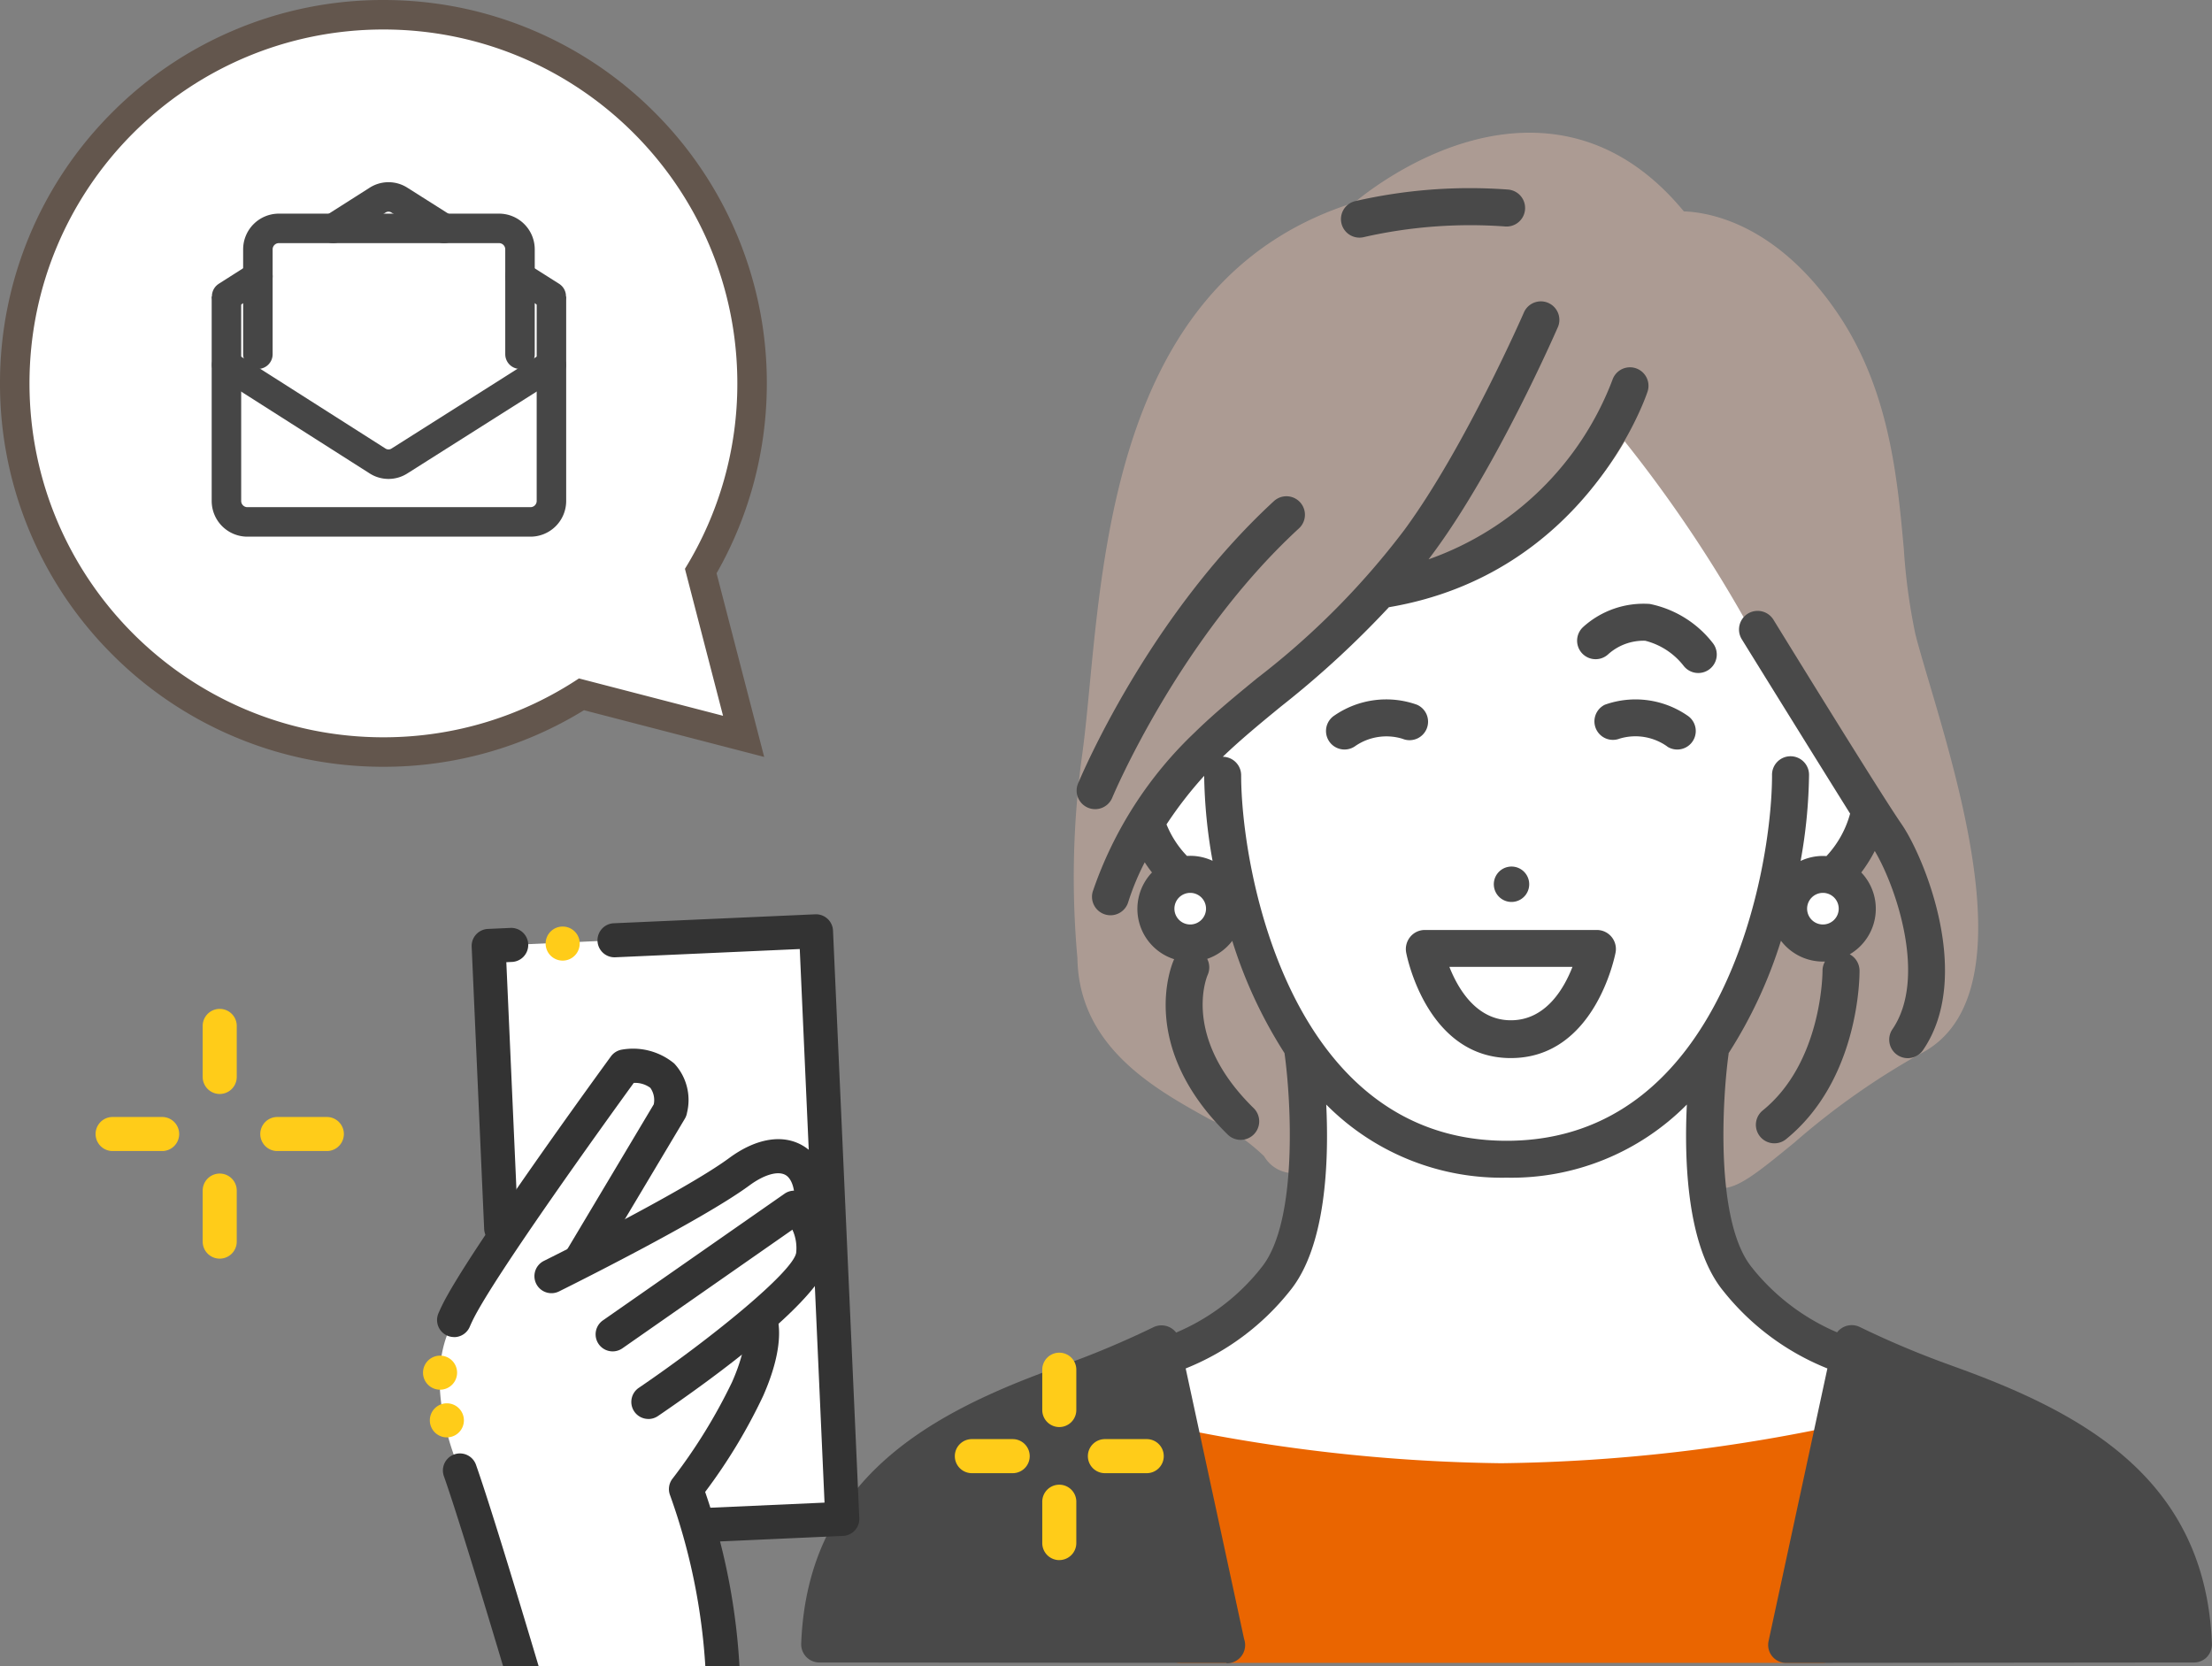 <svg xmlns="http://www.w3.org/2000/svg" width="150" height="113" viewBox="0 0 150 113">
    <rect x="0" y="0" width="150" height="113" fill="#808080" stroke="none"/>
    <defs>
        <clipPath id="rbqlbb3h5a">
            <path data-name="長方形 1776" style="fill:none" d="M0 0h95.669v103.795H0z"/>
        </clipPath>
        <clipPath id="rx6ohyl5lb">
            <path data-name="長方形 1778" style="stroke:#707070;fill:#fff" d="M0 0h90v83H0z"/>
        </clipPath>
        <clipPath id="jozqv16hvc">
            <path data-name="長方形 1777" style="fill:none" d="M0 0h182.104v182H0z"/>
        </clipPath>
    </defs>
    <g data-name="合体 18" style="fill:#fff">
        <path d="M211-117c-3.374 0-6.648-.66-9.731-1.965a24.916 24.916 0 0 1-7.946-5.357A24.916 24.916 0 0 1 186-142a24.915 24.915 0 0 1 7.322-17.678A24.915 24.915 0 0 1 211-167a24.915 24.915 0 0 1 17.678 7.322A24.915 24.915 0 0 1 236-142a24.95 24.95 0 0 1-3.48 12.73l2.48 9.56.426 1.646-1.646-.427-9.344-2.422A24.89 24.89 0 0 1 211-117z" style="stroke:none" transform="translate(-185 168)"/>
        <path d="M211-166c-13.254 0-24 10.745-24 24s10.746 24 24 24c4.902 0 9.461-1.47 13.26-3.992l9.771 2.533-2.584-9.967A23.885 23.885 0 0 0 235-142c0-13.255-10.745-24-24-24m0-2c3.51 0 6.914.688 10.121 2.044a25.911 25.911 0 0 1 8.264 5.571 25.91 25.91 0 0 1 5.571 8.264A25.84 25.84 0 0 1 237-142c0 4.534-1.176 8.968-3.408 12.878l3.229 12.453-12.22-3.168a25.888 25.888 0 0 1-13.6 3.837c-3.51 0-6.915-.687-10.122-2.044a25.911 25.911 0 0 1-8.263-5.57 25.911 25.911 0 0 1-5.572-8.265 25.839 25.839 0 0 1-2.044-10.12 25.91 25.91 0 0 1 7.615-18.385 25.91 25.91 0 0 1 8.264-5.572A25.84 25.84 0 0 1 211-168z" style="fill:#63564d;stroke:none" transform="translate(-185 168)"/>
    </g>
    <g data-name="グループ 2021">
        <g data-name="グループ 2018">
            <g data-name="グループ 2017" style="clip-path:url(#rbqlbb3h5a)" transform="translate(54.331 9)">
                <path data-name="パス 1268" d="M64.11 170.5s-5.5 11.065-16.208 12.371c0 0-4.719 4.179-9.694 8.6s-8.345 8.834-8.844 12.274 7.436 5.687 9.615 3.186l3.309 7.316s2.527 12.783-3.823 17.229S10.4 240.174 9.4 255.182h93.641a16.189 16.189 0 0 0-5.021-10.749c-4.9-4.393-19.972-9.747-24.3-12.833s-4.33-10.435-3.7-17.362c0 0 11.129-3.627 12.5-13.745S64.11 170.5 64.11 170.5" transform="translate(-8.373 -151.957)" style="fill:#fff"/>
                <path data-name="パス 1269" d="M227.923 37.192c-.382-1.291-.712-2.405-.913-3.211a40.711 40.711 0 0 1-.779-5.765c-.434-4.788-.974-10.746-4.44-15.9-4.184-6.215-8.866-6.931-10.475-6.98C208.4 1.8 204.878 0 200.843 0c-5.837 0-10.778 3.826-11.87 4.736-15.265 4.785-16.877 21.578-17.947 32.71-.163 1.7-.316 3.3-.5 4.651a60.986 60.986 0 0 0-.335 13.873c.1 6.034 5.232 8.868 8.981 10.94a13.11 13.11 0 0 1 3.68 2.5 2.308 2.308 0 0 0 1.758 1.137 1.517 1.517 0 0 0 1.163-.547c.28-.327 1.129-1.322.083-7.905a1.261 1.261 0 0 0-.09-.307l-3.718-8.488a1.255 1.255 0 0 0-2.2-.187 2.971 2.971 0 0 1-2.215 1.239 2.505 2.505 0 0 1-.489-.049.461.461 0 0 1-.334-.232c-.455-.708-.319-2.464-.077-3.483a1.255 1.255 0 0 0-.029-.69l-.943-2.833c1.069-2.211 3.33-4.622 6.892-7.354 2.757-2.114 6.474-6.658 7.6-8.063 9.928-1.236 14.844-6.937 17.051-10.715a91.32 91.32 0 0 1 9.984 15.492 103.841 103.841 0 0 0 5.571 9.942l-.975 3.007a1.218 1.218 0 0 0 .541 1.459c.18.117 1.033.8.224 2.7a1.256 1.256 0 0 1-1.349.831 6.151 6.151 0 0 1-2.483-.707 1.255 1.255 0 0 0-1.733.543l-3.718 7.534a1.3 1.3 0 0 0-.073.184c-.172.555-1.668 5.5-1.165 8.156a1.734 1.734 0 0 0 1.722 1.507c1.136 0 2.348-.955 4.98-3.114a50.085 50.085 0 0 1 8.539-6.014c6.976-3.583 2.955-17.156.553-25.265" transform="translate(-151.461)" style="fill:#ac9b93"/>
                <path data-name="パス 1270" d="M251.231 803.389a115.169 115.169 0 0 1-23.971 2.819 115.064 115.064 0 0 1-23.97-2.822 1.251 1.251 0 0 0-1.534 1.433l2.523 13.923a1.233 1.233 0 0 0 1.235 1.006h43.49a1.233 1.233 0 0 0 1.235-1.006l2.524-13.91a1.256 1.256 0 0 0-1.534-1.444" transform="translate(-179.796 -715.979)" style="fill:#ea6500"/>
                <path data-name="パス 1271" d="M78.076 176.9a62.043 62.043 0 0 1-6.285-2.636 1.254 1.254 0 0 0-1.545.359 14.8 14.8 0 0 1-5.7-4.3 1.326 1.326 0 0 0-.057-.074c-2.547-3.075-2.018-11.514-1.6-14.507 0-.019 0-.039.005-.058a31.376 31.376 0 0 0 3.545-7.619 3.579 3.579 0 0 0 2.849 1.414h.136a1.25 1.25 0 0 0-.167.633c0 .061 0 6.175-4.054 9.463a1.255 1.255 0 0 0 1.582 1.949c5.006-4.063 4.986-11.138 4.983-11.438a1.275 1.275 0 0 0-.664-1.1 3.577 3.577 0 0 0 .782-5.55 9.661 9.661 0 0 0 .914-1.457c1.449 2.434 3.563 8.629 1.2 12.086a1.255 1.255 0 0 0 2.072 1.418c3.429-5.01.079-13.109-1.461-15.336-1.47-2.123-8.606-13.729-8.678-13.846a1.261 1.261 0 0 0-2.153 1.315c.238.388 4.847 7.831 7.349 11.83a6.855 6.855 0 0 1-1.606 2.88 3.135 3.135 0 0 0-.238-.009 3.545 3.545 0 0 0-1.513.338 34.741 34.741 0 0 0 .571-5.809 1.255 1.255 0 1 0-2.509 0c0 6.431-3.306 24.786-18 24.786s-18-18.356-18-24.786a1.255 1.255 0 0 0-1.246-1.255c1.2-1.154 2.519-2.241 3.916-3.387a64.7 64.7 0 0 0 7.349-6.756c13.28-2.245 17.37-14.111 17.539-14.617a1.255 1.255 0 0 0-2.382-.794 20.684 20.684 0 0 1-12.467 12.164q.178-.236.357-.478c4.281-5.807 8.26-14.922 8.428-15.307a1.255 1.255 0 0 0-2.3-1c-.04.092-4.035 9.242-8.146 14.818a52.973 52.973 0 0 1-9.967 10.03c-1.5 1.231-2.918 2.394-4.232 3.68a26.775 26.775 0 0 0-6.917 10.8 1.256 1.256 0 0 0 .869 1.548 1.273 1.273 0 0 0 .34.047 1.256 1.256 0 0 0 1.208-.916 17.191 17.191 0 0 1 1.112-2.676c.149.231.312.462.492.689a3.58 3.58 0 0 0 1.505 5.882l-.017.033c-.107.234-2.54 5.8 3.649 11.86a1.255 1.255 0 1 0 1.757-1.794c-4.865-4.764-3.2-8.842-3.118-9.034a1.252 1.252 0 0 0-.032-1.087 3.6 3.6 0 0 0 1.7-1.223 31.376 31.376 0 0 0 3.546 7.62c0 .019 0 .038.005.058.419 2.992.949 11.432-1.6 14.507-.02.024-.039.049-.057.074a14.575 14.575 0 0 1-5.7 4.306 1.254 1.254 0 0 0-1.544-.361 62 62 0 0 1-6.285 2.634C8.711 180.08.432 184.56 0 195.728a1.234 1.234 0 0 0 1.252 1.284l27.587.027s.006.026.01.026a1.234 1.234 0 0 0 1.255-1.23 1.257 1.257 0 0 0-.071-.419l-3.96-18.344a17.163 17.163 0 0 0 7.064-5.259c2.454-3 2.655-8.77 2.467-12.637a16.752 16.752 0 0 0 12.227 4.958 16.751 16.751 0 0 0 12.227-4.958c-.188 3.867.013 9.636 2.467 12.637a17.164 17.164 0 0 0 7.063 5.258L65.6 195.558a1.218 1.218 0 0 0 1.227 1.481l27.587-.027a1.23 1.23 0 0 0 .9-.36 1.254 1.254 0 0 0 .349-.918c-.431-11.168-8.71-15.652-17.593-18.833m-8.786-32.081a1.072 1.072 0 1 1-1.072 1.072 1.074 1.074 0 0 1 1.072-1.072m-42.904 2.144a1.072 1.072 0 1 1 1.072-1.072 1.073 1.073 0 0 1-1.072 1.072m0-4.655c-.074 0-.146 0-.219.007a6.667 6.667 0 0 1-1.388-2.14 26.816 26.816 0 0 1 2.553-3.293 34.841 34.841 0 0 0 .569 5.763 3.561 3.561 0 0 0-1.516-.338" transform="translate(0 -93.27)" style="fill:#494949"/>
                <path data-name="パス 1272" d="M433.233 459.936a1.2 1.2 0 1 0-1.373-1 1.2 1.2 0 0 0 1.373 1" transform="translate(-384.878 -407.785)" style="fill:#494949"/>
                <path data-name="パス 1273" d="M172.5 247.808a1.255 1.255 0 0 0 1.64-.68c.044-.107 4.507-10.756 12.661-18.265a1.255 1.255 0 1 0-1.7-1.847c-8.557 7.88-13.091 18.7-13.281 19.152a1.256 1.256 0 0 0 .68 1.64" transform="translate(-153.047 -202.031)" style="fill:#494949"/>
                <path data-name="パス 1274" d="M337.825 38.024a1.262 1.262 0 0 0 .327-.043 32.572 32.572 0 0 1 9.564-.713 1.255 1.255 0 0 0 .168-2.505 34.777 34.777 0 0 0-10.383.793 1.255 1.255 0 0 0 .325 2.468" transform="translate(-299.966 -30.909)" style="fill:#494949"/>
                <path data-name="パス 1275" d="M384.135 505.817c5.669 0 7.044-6.87 7.1-7.162a1.29 1.29 0 0 0-1.235-1.524h-11.732a1.277 1.277 0 0 0-.967.478 1.3 1.3 0 0 0-.266 1.058c.056.292 1.432 7.151 7.1 7.151m4.176-6.185c-.593 1.523-1.841 3.621-4.176 3.621-2.318 0-3.571-2.1-4.17-3.621z" transform="translate(-336.01 -443.064)" style="fill:#494949"/>
                <path data-name="パス 1276" d="M499.115 356.577a1.255 1.255 0 1 0 1.358-2.111 6.2 6.2 0 0 0-5.587-.729 1.255 1.255 0 0 0 1 2.3 3.719 3.719 0 0 1 3.234.536" transform="translate(-440.387 -314.947)" style="fill:#494949"/>
                <path data-name="パス 1277" d="M334.043 355.386a1.255 1.255 0 0 0-.655-1.65 6.2 6.2 0 0 0-5.587.729 1.255 1.255 0 1 0 1.358 2.111 3.726 3.726 0 0 1 3.248-.53 1.255 1.255 0 0 0 1.636-.66" transform="translate(-291.637 -314.947)" style="fill:#494949"/>
                <path data-name="パス 1278" d="M484.22 295.144a1.255 1.255 0 0 0 1.722 1.827 3.59 3.59 0 0 1 2.5-.91 4.788 4.788 0 0 1 2.606 1.7 1.255 1.255 0 0 0 1.987-1.534 7.226 7.226 0 0 0-4.278-2.661 6.1 6.1 0 0 0-4.534 1.574" transform="translate(-431.21 -261.609)" style="fill:#494949"/>
            </g>
        </g>
        <g data-name="マスクグループ 25" transform="translate(2 30)" style="clip-path:url(#rx6ohyl5lb)">
            <g data-name="グループ 2020">
                <g data-name="グループ 2019" transform="translate(4.448 32)" style="clip-path:url(#jozqv16hvc)">
                    <path data-name="パス 1279" d="m233.6 31.912-1.17-19.6 22.2-.994 1.783 39.848-9.743.533a35.23 35.23 0 0 1 1.673 10.88l.362 3.772h2.864s5.869 21.919 8.159 31.335l2.091-1.166s52.007 6.347-5.037 15.277l-22.133-35.1-1.05-7.185 2.706-.667-5.825-20.971s-2.817-6.052-.392-10.188 3.511-5.769 3.511-5.769" transform="translate(-205.739 -10.164)" style="fill:#fff"/>
                    <path data-name="パス 1280" d="M296.829 647.847c-6.5 2.376-10.582-.942-12.258-9.578-2.132-10.986-8.144-48.7-8.144-48.7l15.852-2.633 10.236 32.24 1.8-1.112" transform="translate(-248.241 -527.091)" style="fill:#ffcc19"/>
                    <path data-name="パス 1281" d="M72.715 69.007a1.155 1.155 0 0 1-1.155-1.155v-3.426a1.155 1.155 0 1 1 2.309 0v3.426a1.155 1.155 0 0 1-1.155 1.155" transform="translate(-64.263 -56.819)" style="fill:#ffcc19"/>
                    <path data-name="パス 1282" d="M72.715 178.53a1.155 1.155 0 0 1-1.155-1.155v-3.426a1.155 1.155 0 1 1 2.309 0v3.426a1.155 1.155 0 0 1-1.155 1.155" transform="translate(-64.263 -155.175)" style="fill:#ffcc19"/>
                    <path data-name="パス 1283" d="M114.106 137.142h-3.426a1.155 1.155 0 0 1 0-2.309h3.426a1.155 1.155 0 0 1 0 2.309" transform="translate(-98.357 -121.084)" style="fill:#ffcc19"/>
                    <path data-name="パス 1284" d="M4.581 137.142H1.155a1.155 1.155 0 0 1 0-2.309h3.426a1.155 1.155 0 0 1 0 2.309" transform="translate(0 -121.084)" style="fill:#ffcc19"/>
                    <path data-name="パス 1285" d="M631.085 296.336a1.155 1.155 0 0 1-1.155-1.155v-2.768a1.155 1.155 0 0 1 2.309 0v2.768a1.155 1.155 0 0 1-1.155 1.155" transform="translate(-565.7 -261.56)" style="fill:#ffcc19"/>
                    <path data-name="パス 1286" d="M631.085 384.825a1.155 1.155 0 0 1-1.155-1.155v-2.77a1.155 1.155 0 1 1 2.309 0v2.768a1.155 1.155 0 0 1-1.155 1.155" transform="translate(-565.7 -341.026)" style="fill:#ffcc19"/>
                    <path data-name="パス 1287" d="M664.522 351.386h-2.768a1.155 1.155 0 1 1 0-2.309h2.768a1.155 1.155 0 1 1 0 2.309" transform="translate(-593.242 -313.483)" style="fill:#ffcc19"/>
                    <path data-name="パス 1288" d="M576.037 351.386h-2.768a1.155 1.155 0 1 1 0-2.309h2.768a1.155 1.155 0 0 1 0 2.309" transform="translate(-513.779 -313.483)" style="fill:#ffcc19"/>
                    <path data-name="パス 1289" d="M449.033 580.076a1.156 1.156 0 0 1-1.124-.894c-.041-.174-4.112-17.665-9.758-38.008a1.155 1.155 0 1 1 2.226-.618c5.659 20.393 9.741 37.929 9.782 38.1a1.156 1.156 0 0 1-1.126 1.416" transform="translate(-393.437 -484.678)" style="fill:#333"/>
                    <path data-name="パス 1290" d="M263.024 545.178a1.155 1.155 0 0 1-.24-2.284l14.8-3.157a1.155 1.155 0 1 1 .482 2.258l-14.8 3.157a1.163 1.163 0 0 1-.242.026" transform="translate(-235.168 -484.68)" style="fill:#333"/>
                    <path data-name="パス 1291" d="M282.238 654.932a5.716 5.716 0 0 1-1.967-.313c-6.212-2.268-7.928-13.732-9.588-24.819-.344-2.293-.668-4.46-1.03-6.547-2.065-11.895-4.518-28.971-4.542-29.143a1.155 1.155 0 1 1 2.286-.328c.025.171 2.473 17.215 4.532 29.076.367 2.114.708 4.394 1.039 6.6 1.488 9.934 3.174 21.194 8.1 22.992 2.8 1.023 10.714-1.338 32.491-18.4a1.155 1.155 0 0 1 1.424 1.818c-10.706 8.387-25.261 19.063-32.741 19.063" transform="translate(-238.068 -532.348)" style="fill:#333"/>
                    <path data-name="パス 1292" d="M385.324 291.708a1.155 1.155 0 0 1-1.155-1.152 41.829 41.829 0 0 0-2.455-13.02 1.155 1.155 0 0 1 .169-1.126 37.06 37.06 0 0 0 4.034-6.544c1.175-2.663.84-3.783.836-3.794a.313.313 0 0 0 .025.062l2.1-.957c.139.3.747 2-.85 5.622a37.346 37.346 0 0 1-3.934 6.515 43.713 43.713 0 0 1 2.383 13.237 1.155 1.155 0 0 1-1.152 1.157z" transform="translate(-342.724 -238.138)" style="fill:#333"/>
                    <path data-name="パス 1293" d="M336.342 199.289a1.155 1.155 0 0 1-.651-2.109c4.97-3.383 10.445-7.868 10.674-9.152a2.993 2.993 0 0 0-.254-1.574l-11.543 8.054a1.155 1.155 0 0 1-1.322-1.894l12.33-8.6a1.156 1.156 0 0 1 1.129-.109c.8.356 2.123 1.659 1.964 4.281-.17 2.785-8.224 8.554-11.678 10.906a1.152 1.152 0 0 1-.649.2" transform="translate(-298.824 -165.062)" style="fill:#333"/>
                    <path data-name="パス 1294" d="M293.338 160.024a1.155 1.155 0 0 1-.513-2.19c.095-.047 9.48-4.7 12.562-6.974 1.882-1.388 3.753-1.663 5.132-.756 1.46.961 1.961 2.96 1.375 5.486a1.155 1.155 0 0 1-2.249-.522c.413-1.777.046-2.745-.395-3.034-.509-.335-1.465-.072-2.493.685-3.245 2.392-12.515 6.991-12.908 7.185a1.15 1.15 0 0 1-.511.12" transform="translate(-262.39 -134.326)" style="fill:#333"/>
                    <path data-name="パス 1295" d="M228.587 109.015a1.155 1.155 0 0 1-1.06-1.611q.109-.256.234-.511c1.7-3.528 11.064-16.367 11.462-16.912a1.155 1.155 0 0 1 .742-.458 4.379 4.379 0 0 1 3.552.941 3.633 3.633 0 0 1 .868 3.328 1.165 1.165 0 0 1-.15.416l-5.95 9.972A1.155 1.155 0 0 1 236.3 103l5.827-9.766a1.432 1.432 0 0 0-.234-1.123 1.749 1.749 0 0 0-1.122-.331c-1.671 2.304-9.484 13.12-10.931 16.12-.067.14-.132.28-.192.42a1.155 1.155 0 0 1-1.061.7" transform="translate(-204.243 -80.342)" style="fill:#333"/>
                    <path data-name="パス 1296" d="M237.43 376.975a1.155 1.155 0 0 1-1.107-.829c-.036-.122-3.615-12.266-4.984-16.144a1.155 1.155 0 0 1 2.178-.769c1.388 3.935 4.873 15.759 5.021 16.26a1.156 1.156 0 0 1-1.108 1.481" transform="translate(-207.692 -321.913)" style="fill:#333"/>
                    <path data-name="パス 1297" d="M342.112 42.55a1.155 1.155 0 0 1-.05-2.308l7.724-.346-1.68-37.541-12.48.558a1.155 1.155 0 1 1-.1-2.307L349.156 0a1.155 1.155 0 0 1 1.205 1.1l1.783 39.848a1.154 1.154 0 0 1-1.1 1.205l-8.878.4h-.053" transform="translate(-300.321 .004)" style="fill:#333"/>
                    <path data-name="パス 1298" d="M252.4 30.6a1.155 1.155 0 0 1-1.153-1.1l-.847-19.149a1.155 1.155 0 0 1 1.1-1.205l1.5-.067a1.155 1.155 0 1 1 .1 2.307l-.35.016.8 17.988a1.155 1.155 0 0 1-1.1 1.205h-.05" transform="translate(-224.863 -8.151)" style="fill:#333"/>
                    <path data-name="パス 1299" d="M220.413 294.714a1.155 1.155 0 1 1-1.155-1.154 1.155 1.155 0 0 1 1.155 1.154" transform="translate(-195.865 -263.627)" style="fill:#ffcc19"/>
                    <path data-name="パス 1300" d="M301.952 9.325a1.155 1.155 0 1 1-1.152-1.154 1.155 1.155 0 0 1 1.155 1.154" transform="translate(-269.09 -7.337)" style="fill:#ffcc19"/>
                    <path data-name="パス 1301" d="M224.942 326.423a1.155 1.155 0 1 1-1.155-1.154 1.155 1.155 0 0 1 1.155 1.154" transform="translate(-199.932 -292.103)" style="fill:#ffcc19"/>
                </g>
            </g>
        </g>
    </g>
    <g data-name="グループ 8735">
        <g data-name="グループ 8736">
            <path data-name="パス 8897" d="M23.039 20v13.863a1.422 1.422 0 0 1-1.422 1.422H2.422A1.422 1.422 0 0 1 1 33.863V20" transform="translate(14.355 .109)" style="stroke:#464646;stroke-linejoin:round;stroke-width:2px;fill:none"/>
            <path data-name="線 203" transform="translate(15.37 18.741)" style="stroke-linecap:round;stroke:#464646;stroke-linejoin:round;stroke-width:2px;fill:none" d="M2.118 0 0 1.349"/>
            <path data-name="パス 8898" d="m28.888 3.134-3.015-1.909a1.375 1.375 0 0 0-1.506 0l-3 1.908" transform="translate(1.226 12.355)" style="stroke-linecap:round;stroke:#464646;stroke-linejoin:round;stroke-width:2px;fill:none"/>
            <path data-name="線 204" transform="translate(35.262 18.749)" style="stroke-linecap:round;stroke:#464646;stroke-linejoin:round;stroke-width:2px;fill:none" d="M2.118 1.341 0 0"/>
            <path data-name="パス 8899" d="M23.051 33.04 12.77 39.549a1.373 1.373 0 0 1-1.506 0L1.041 33.04" transform="translate(14.329 -8.295)" style="stroke-linecap:round;stroke:#464646;stroke-linejoin:round;stroke-width:2px;fill:none"/>
            <path data-name="パス 8900" d="M7 15.531V8.422A1.422 1.422 0 0 1 8.422 7h14.93a1.422 1.422 0 0 1 1.422 1.422v7.109" transform="translate(10.488 8.488)" style="stroke-linecap:round;stroke:#464646;stroke-linejoin:round;stroke-width:2px;fill:none"/>
        </g>
    </g>
</svg>

